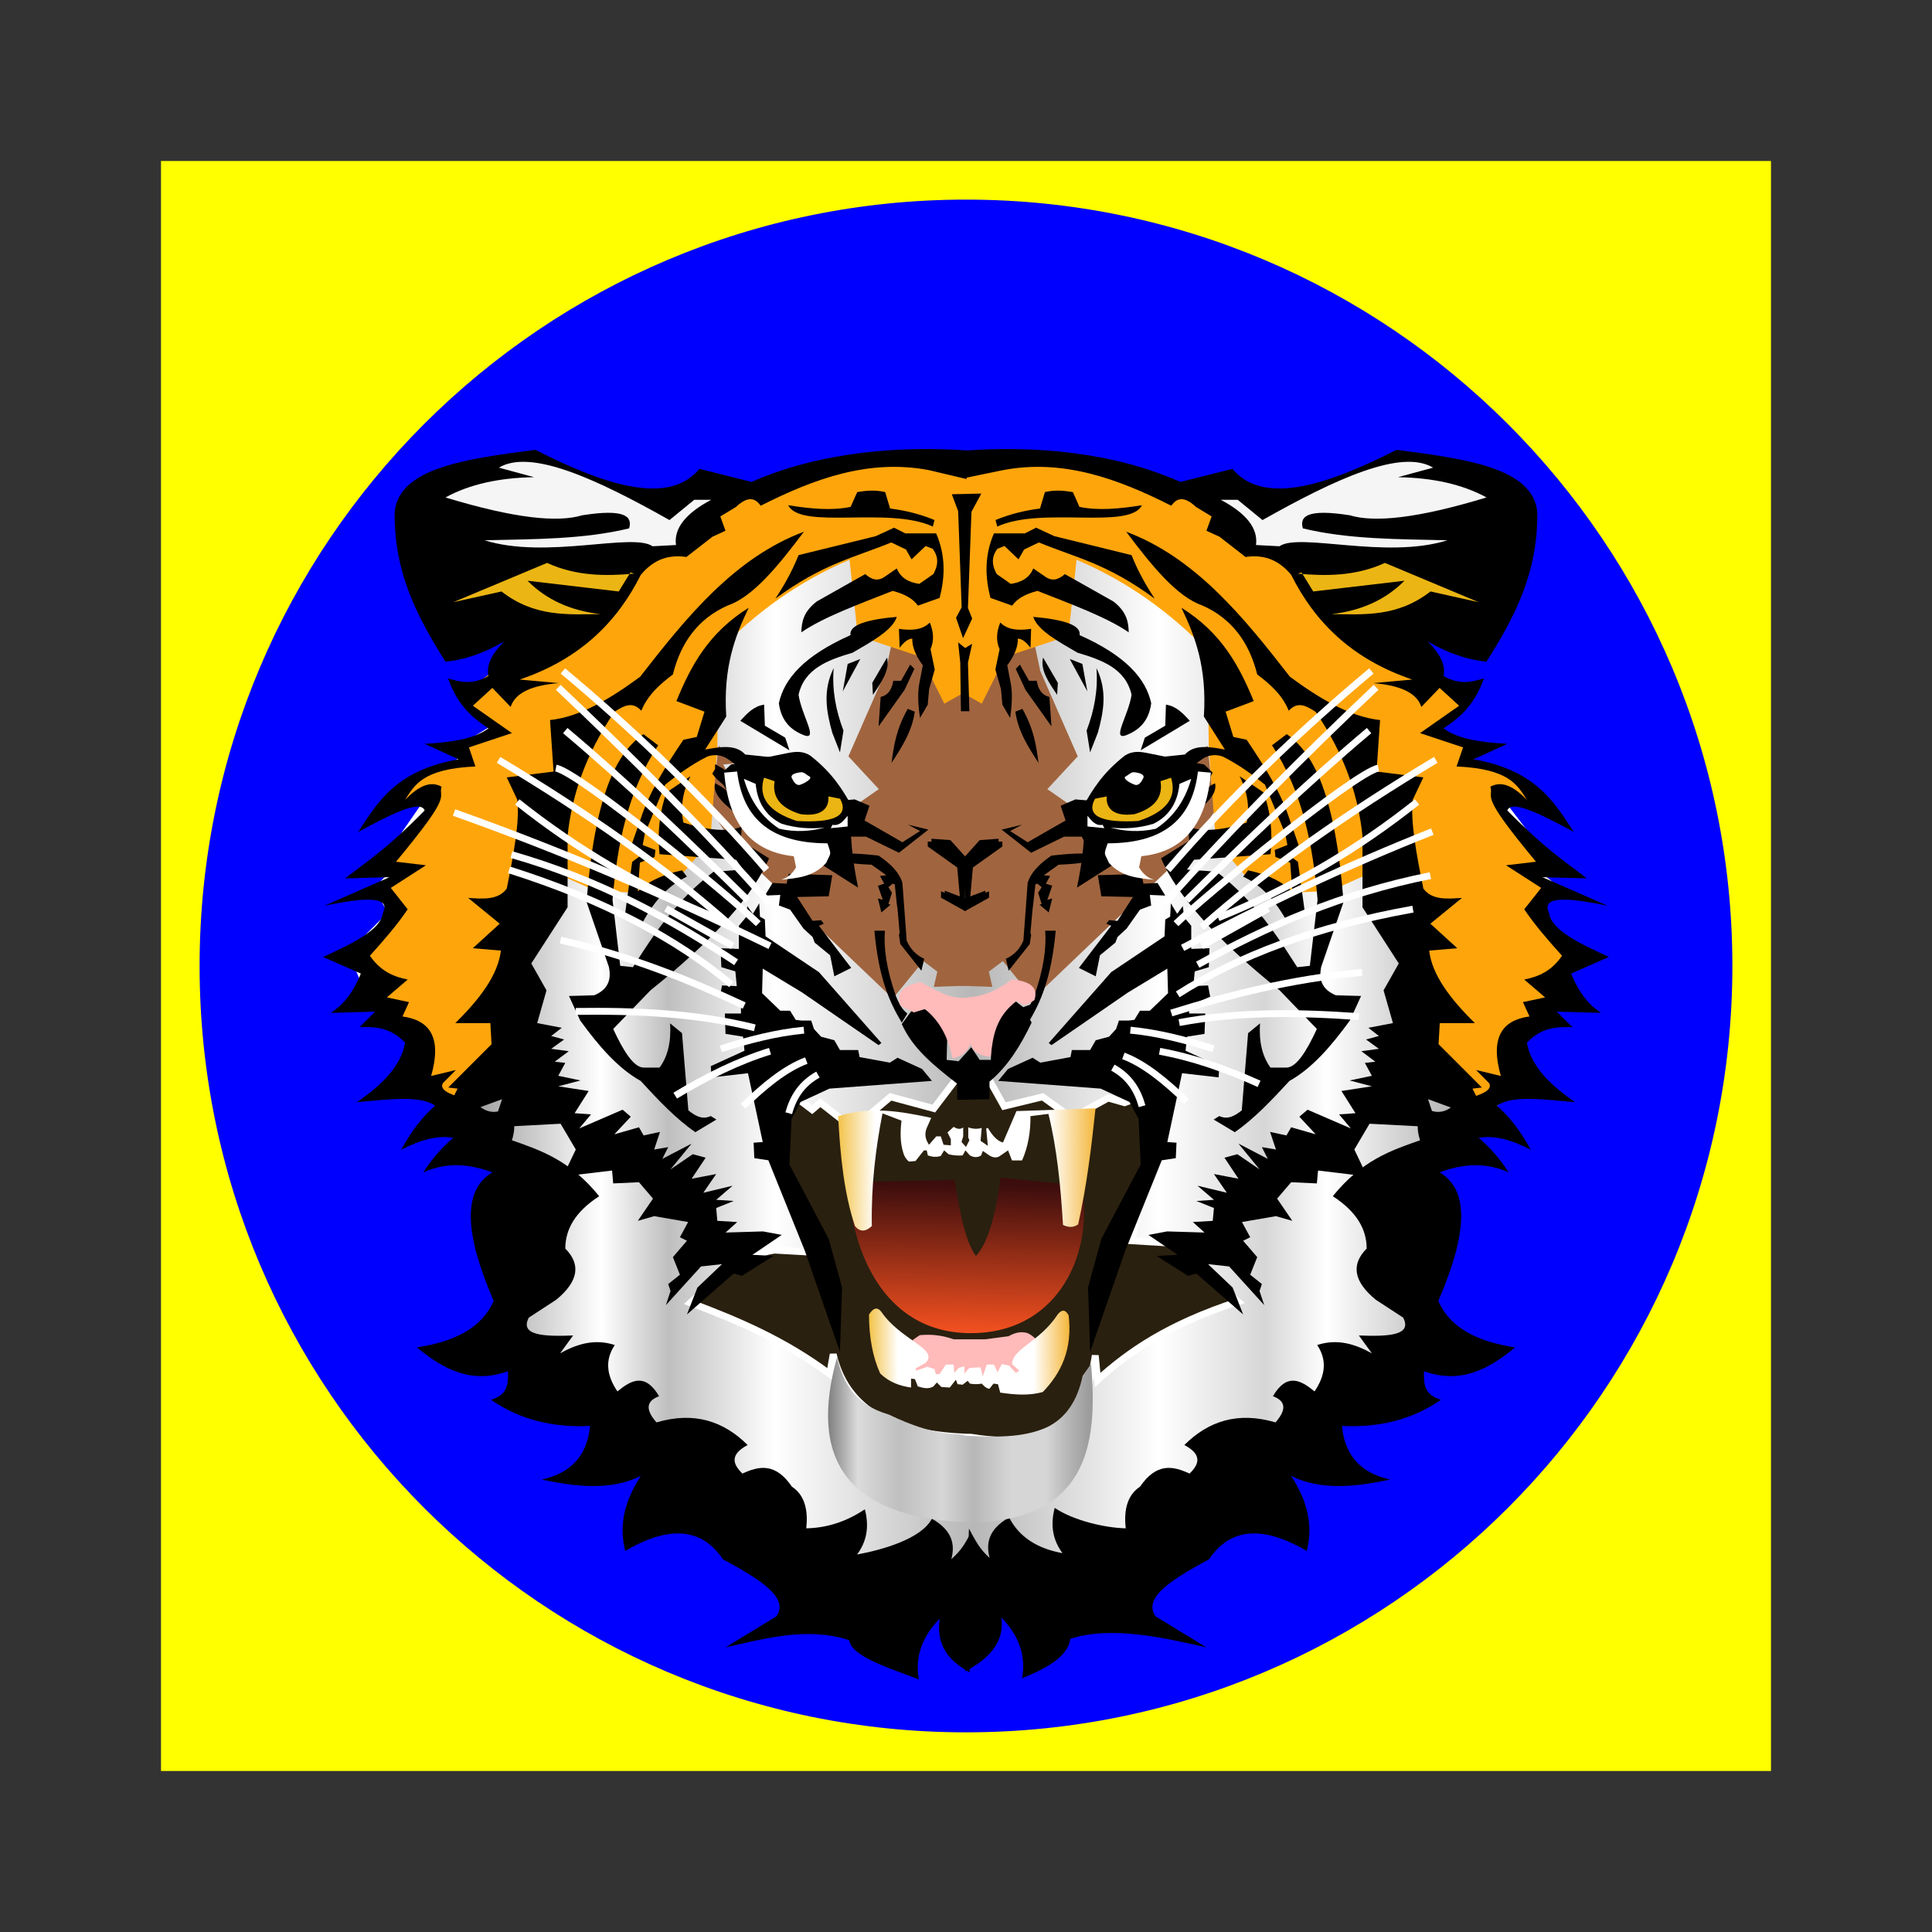 <svg:svg xmlns:dc="http://purl.org/dc/elements/1.1/" xmlns:ns2="http://web.resource.org/cc/" xmlns:rdf="http://www.w3.org/1999/02/22-rdf-syntax-ns#" xmlns:svg="http://www.w3.org/2000/svg" height="374.808" version="1.1" viewBox="-31.234 -31.234 374.808 374.808" width="374.808">
  <svg:rect x="-31.234" y="-31.234" width="374.808" height="374.808" fill="#333333" stroke="none"/>
  <svg:defs>
    <svg:linearGradient gradientUnits="userSpaceOnUse" id="grad_dp_001" x1="133.6" x2="340.15" y1="644.76" y2="644.53">
      <svg:stop offset="0" stop-color="#7f7f7f" />
      <svg:stop offset=".158" stop-color="white" />
      <svg:stop offset=".221" stop-color="#bfbfbf" />
      <svg:stop offset=".321" stop-color="white" />
      <svg:stop offset=".508" stop-color="#b7b7b7" />
      <svg:stop offset=".682" stop-color="white" />
      <svg:stop offset=".781" stop-color="#d6d6d6" />
      <svg:stop offset=".839" stop-color="white" />
      <svg:stop offset="1" stop-color="#999999" />
    </svg:linearGradient>
    <svg:linearGradient gradientUnits="userSpaceOnUse" id="grad_dp_002" x1="238.25" x2="237.83" y1="670.65" y2="699.48">
      <svg:stop offset="0" stop-color="#3c0d0d" />
      <svg:stop offset="1" stop-color="#f45120" />
    </svg:linearGradient>
    <svg:linearGradient gradientUnits="userSpaceOnUse" id="grad_dp_003" x1="211.09" x2="263.29" y1="666.25" y2="665.93">
      <svg:stop offset="0" stop-color="#f1b92c" />
      <svg:stop offset=".159" stop-color="white" />
      <svg:stop offset=".477" stop-color="white" />
      <svg:stop offset=".807" stop-color="white" />
      <svg:stop offset="1" stop-color="#f3ad21" />
    </svg:linearGradient>
    <svg:linearGradient gradientUnits="userSpaceOnUse" id="grad_dp_004" x1="217.32" x2="257.97" y1="702.02" y2="701.8">
      <svg:stop offset="0" stop-color="#f1b92c" />
      <svg:stop offset=".159" stop-color="white" />
      <svg:stop offset=".477" stop-color="white" />
      <svg:stop offset=".807" stop-color="white" />
      <svg:stop offset="1" stop-color="#f3ad21" />
    </svg:linearGradient>
    <svg:linearGradient gradientUnits="userSpaceOnUse" id="grad_dp_005" x1="210.26" x2="261.49" y1="720.08" y2="720.08">
      <svg:stop offset="0" stop-color="#7f7f7f" />
      <svg:stop offset=".112" stop-color="#dbdbdb" />
      <svg:stop offset=".272" stop-color="#bfbfbf" />
      <svg:stop offset=".431" stop-color="#d6d6d6" />
      <svg:stop offset=".551" stop-color="#b7b7b7" />
      <svg:stop offset=".693" stop-color="#d6d6d6" />
      <svg:stop offset=".825" stop-color="#d6d6d6" />
      <svg:stop offset=".905" stop-color="#b7b7b7" />
      <svg:stop offset="1" stop-color="#999999" />
    </svg:linearGradient>
  </svg:defs>
  <svg:g fill-rule="evenodd" id="selection" transform="translate(-80.832 -472.02)">
    <svg:path d="m80.832 472.02h312.34v312.34h-312.34z" fill="yellow" id="dp_path001" />
    <svg:path d="m237 479.51c82.11 0 148.68 66.56 148.68 148.67 0 82.12-66.57 148.68-148.68 148.68s-148.68-66.56-148.68-148.68c0.004-82.11 66.57-148.67 148.68-148.67z" fill="blue" id="dp_path002" />
    <svg:g id="dp_group003">
      <svg:path d="m258 540.08l69.91 42.67 8.17 3.18-1.82 2.95 13.85 7.72-7.49-0.46 7.49 9.76 0.45 5 2.5 2.04-4.08 4.77 7.94 8.4-8.17 14.07-4.31 2.5 0.68 9.08-24.75 21.33 9.31 28.15-51.52 36.09-36.32 12.03-41.09-8.17-51.53-41.09 1.14-33.82-18.38-17.7v-7.04l-9.08-8.85-2.96-7.04 7.72-7.71-2.72-4.77 3.63-3.63-1.82-2.05 8.63-12.48-7.94 2.04 13.84-8.85-0.22-2.27 6.35-3.86-6.13-6.35 74.45-32.92z" fill="url(#grad_dp_001)" id="dp_path004" stroke="white" stroke-width="1.333" />
      <svg:path d="m210.56 707.37c-8.64-6.49-17.78-10.4-27.02-13.85 5.06-4.58 10.06-9.33 16.35-10.21l7.94 0.45-7.94-18.84 2.49-12.48 4.77 3.63 1.59-1.36 6.36 4.99 7.26-6.13 8.4 2.27 4.31-5.67 6.13-0.46 3.18 5.68 7.49-1.82 5.67 4.09 7.04-3.86 3.18 0.91 8.17-2.95-3.84 16.75-2.97 12.98 7.49 0.45 13.16 11.36c-13.39 4.34-21.11 9.64-27.23 15.2l-0.46-4.76c-1.68 11.17-7.22 18.64-24.06 15.88-16.26-0.37-24.45-6.05-26.78-16.11z" fill="#2a200f" id="dp_path005" stroke="white" stroke-width="1.333" />
      <svg:path d="m223.04 563.46l-1.59 7.49-7.26 16.57 5.9 6.36-13.39 9.3-5-1.36-5.22-0.91-6.58-11.8 4.31-0.46-5.22-3.17-1.36 12.71 4.99 7.49 30.19 28.82 5.91-7.26 2.72 2.04-0.68 2.96 6.35-0.23-0.68-59.25z" fill="#a0653f" id="dp_path006" />
      <svg:path d="m249.82 563.46l1.59 7.49 7.27 16.57-5.9 6.36 13.39 9.3 4.99-1.36 5.22-0.91 6.58-11.8-4.31-0.46 5.22-3.17 1.36 12.71-4.99 7.49-30.19 28.82-5.9-7.26-2.72 2.04 0.68 2.96-6.36-0.23 0.68-59.25z" fill="#a0653f" id="dp_path007" />
      <svg:path d="m236.88 530.77l-17.02-0.91-27.24 5.9-52.43 39.05 0.91 4.31c-0.74 0.48 6.23 0.59 4.99 3.4-0.56 1.28-8.72 2.42-8.63 3.18 0.28 2.29 3.39 2.26 1.37 2.95-2.3 0.79-10.55 3.04-12.49 5.91-1.9 2.81 1.78 2.92 7.04 2.26-4.99 5.8-7.37 7.48-9.31 11.36-1.45 2.91 6.49-0.95 4.54 1.13-1.37 1.46-3.59 1.71-4.54 3.86-1.21 2.74 3.3 1.53 2.27 3.63-3.28 6.72-3.58 5.56-6.12 8.62-2.79 3.36 4.05 4.99 0.45 7.72l8.62 8.18 0.23 6.8 6.81 8.4 11.35-9.53 8.85-37.23 8.63 3.86 10.44 0.46 5.9-3.18 5.9-7.04 1.36-17.93 0.23-18.84c7.05-7.32 15.34-13.41 25.42-17.71l1.59 14.76 12.26 4.08 4.54 9.08 3.63-2.04z" fill="#ffa50c" id="dp_path008" />
      <svg:path d="m235.98 530.77l17.02-0.91 27.24 5.9 52.44 39.05 0.9 2.49-5.67 5 7.71 3.86-1.58 2.04 9.98 3.86 5.22 5.9-7.49-2.72-1.13 2.95 8.85 9.3-2.95 2.5 3.18 3.18-1.14 5.22 6.81 8.17-9.76 12.26-7.94 19.06-9.99-9.76-11.35-38.36-8.62 3.86-10.45 0.46-5.9-3.18-5.9-7.04-1.36-17.93-0.23-18.84c-7.05-7.32-15.34-13.41-25.42-17.71l-1.59 14.76-12.26 4.08-4.54 9.08-3.63-2.04z" fill="#ffa50c" id="dp_path009" />
      <svg:path d="m214.19 670.14c0.32 11.98 6.12 29.16 23.6 29.28 16.27 0.12 23.97-14.22 21.79-28.6l-15.88-1.58c-0.99 7.78-2.58 12.86-4.77 15.2-1.67-2.2-3.03-7.1-4.09-14.75z" fill="url(#grad_dp_002)" id="dp_path010" />
      <svg:path d="m224.4 702.83c1.21-1.29 2.42-2.27 3.63-3.02 1.95-0.18 4.04-0.09 6.59 0.8h6.12l4.54-0.6c1.22-0.72 2.42-0.96 3.64-0.61 1.13 0.49 2.26 1.67 3.4 3.23l-5.22 5.65-22.47-0.41z" fill="#ffbaba" id="dp_path011" />
      <svg:path d="m202.51 538.8c4.35 0.7 8.48 1.08 12.11 0.32l1.28-2.87c1.68-0.27 3.38-0.47 5.42 0l0.96 3.19c3.05 0.38 5.92 1.12 8.61 2.23l-0.32 1.27c-8.61-3.98-25.63 0.71-28.06-4.14z" fill="black" id="dp_path012" />
      <svg:path d="m234.25 536.67l1.23 3.27 0.68 18.66-1.09 2.04 1.36 3.95 1.77-3.81-0.82-2.04 0.68-18.66 1.91-3.54z" fill="black" id="dp_path013" />
      <svg:path d="m231.21 544.26h-5.99l-2.18-1.1-3.54 1.64-14.98 3.68c-1.29 3.23-2.84 5.94-4.5 8.44 9.28-6.84 15.38-7.97 22.48-10.9l2.86 1.37 1.08 1.91 2.73-2.59 1.36 0.54c1.25 1.63 1.06 3.27 0.14 4.91l-2.73 1.9c-2.14-0.31-3.67-1.23-4.36-3l-2.18 1.5c-1.53 1.16-2.78 0.62-3.94-0.4l-9.4 5.3c-2.6 2-2.95 4-3 6 4.29-2.95 11.16-5.46 17.71-8.04 2.35 0.6 3.99 1.54 4.9 2.86l4.22-1.5c1.03-4.02 1.21-8.14-0.68-12.52z" fill="black" id="dp_path014" />
      <svg:path d="m223.58 560.46c-5.85 0.51-9.3 1.58-8.98 3.54-9.02 4.01-12.88 8.48-13.9 13.21 0.46 3.52 2.4 5.3 5.04 6.27 2.6 0.8-0.64-3.98-1.22-7.9 1.13-5.08 5.69-6.75 10.48-8.17 3.79-2.2 7.76-4.38 8.58-6.95z" fill="black" id="dp_path015" />
      <svg:path d="m223.99 562.78c2.47 0.38 4.62 0.21 5.99-1.23 0.7 1.73 0.9 3.45 0.14 5.18l0.82 3.95-1.09 3.81-0.27 3-1.5 2.58c-0.39-2.56-0.48-4.83-0.14-6.67l0.68-3.54c-1.41-1.91-2.08-3.63-2.04-5.18-0.82 0.01-1.63 0.68-2.45 1.78z" fill="black" id="dp_path016" />
      <svg:path d="m221.68 568.36l-2.86 4.9 0.13 2.32c1.62-2.41 3.33-4.81 2.73-7.22z" fill="black" id="dp_path017" />
      <svg:path d="m220.04 581.71l0.41-5.72c1.37-0.31 2.17-1.37 2.45-3.13h1.5l1.77-3.14 0.82 0.82-1.91 4.09z" fill="black" id="dp_path018" />
      <svg:path d="m225.7 578.3l1.36 0.55c-0.51 3.81-2.51 6.87-4.5 9.94 0.42-3.25 0.88-6.51 3.14-10.49z" fill="black" id="dp_path019" />
      <svg:path d="m235.48 565.41l0.41 3.95 0.13 9.4h1.64l-0.28-9.4 0.82-3.68-1.36 0.82z" fill="black" id="dp_path020" />
      <svg:path d="m214.05 569.59l-0.95 5.31 3.4-6.27z" fill="black" id="dp_path021" />
      <svg:path d="m211.33 570.4c-2.17 4.41-1.4 8.49-0.27 12.53l1.49 3.82 0.68-4.23c-1.48-3.87-2.24-7.88-1.9-12.12z" fill="black" id="dp_path022" />
      <svg:path d="m197.84 577.49l0.14 4.08 3.95 2.32 0.82 2.45-9.54-5.72c1.31-1.4 2.59-2.84 4.63-3.13z" fill="black" id="dp_path023" />
      <svg:path d="m194.85 558.69c-2.67 5.55-4.97 11.55-4.36 21.11l-4.09 6.4c2.96-0.54 5.91-1.07 7.77 0.96l7.76 0.81c5.38 2.55 8.96 5.26 10.35 8.17l3.13-0.27 2.86 1.23-0.95 2.86 7.35 4.22 3.41-2.18-2.32-1.22 3.95 0.95-5.72 4.49-6.4-3.13h-3.4l-1.37 2.45-3.4 0.96 0.68-4.23v-2.86l3.13-0.41 0.14-0.95-6.95-3.95c-3.36-1.61-6.72-1.92-10.08-1.36l-1.9-2.18-3.95-2.72c-1.23-0.66-2.45-0.71-3.68-0.28-3.17 1.6-5.72 3.5-8.17 5.45l-3.95 9.53-0.41 2.18 2.46 0.96-0.14 1.36-2.86 1.09-0.41 5.58c1.78-1.67 4.25-3.14 8.58-4.08l0.95 1.22c-3.24 1.52-6.2 4.34-8.71 9.13l-3.27-2.04 1.36-9.95 1.64-1.22-1.78-2.05 1.78-5.04c1.63-5.12 4.84-10.26 8.3-15.38l2.59-0.55 1.5-4.9-5.45-2.05c2.76-6.72 6.16-13.21 14.03-18.11z" fill="black" id="dp_path024" />
      <svg:path d="m178.91 594.51l4.63-3.13c-1.58 3.18-1.95 6.16-1.36 8.99 4.64 1.49 8.48 1.86 11.3 0.81l-0.13 2.73 5.45 3.4c-3.1 7.13-10.48 15.57-23.02 25.61l-7.22 7.49c2 4.29 4 7.55 6 7.49h2.99c1.59-2.14 2.27-4.99 2.05-8.58l2.31 1.9 1.23 14.98c1.31 1.04 2.67 1.88 4.35 1.1l1.09 0.68-4.08 2.45c-3.79-2.59-7.21-6.26-10.62-9.95-4.34-2.4-8.12-6.75-11.72-11.71l-2.18-4.76 4.9-0.14c2.84-1.19 3.3-3.17 2.86-5.45l-4.35-12.66c1.59-20.68 5.81-28.96 11.03-32.55l2.86 2.17c-6 9.12-7.95 19.4-8.85 29.97l1.49 12.8 2.46 0.27c2.69-4.2 5.39-8.41 9.02-12.41 1.91-2.1 4.08-4.15 6.64-6.11l5.72-0.41-1.36-1.91-14.85-1.08c-0.43-4.18-0.02-8.18 1.36-11.99z" fill="black" id="dp_path025" />
      <svg:path d="m211.06 610.58l-0.69 4.09-6.13 0.13 3 4.63 1.64-0.13 0.54 0.68-0.95 0.41 6.26 8.17-3.27 1.63-0.82-4.08-2.99-2.45-0.41-1.1-1.77-1.63-2.59-3.67-2.18-0.82 0.28-2.04-3 0.13 1.5-2.45 2.72 0.14 0.41-1.91z" fill="black" id="dp_path026" />
      <svg:path d="m188.31 592.74c3.44 1.63 6.36 5.36 9.4 8.58 2.51-0.15 4.8-0.08 6.94 0.14-2.17 0.89-4.59 1.42-7.49 1.22-2.08-1.64-4.17-3.3-6.26-5.31-1.84-1.54-2.93-3.09-2.59-4.63z" fill="black" id="dp_path027" />
      <svg:path d="m232.44 604.18l3.54 3.68 3.68-4.09 3.67-0.27v0.82l-6.4 4.63-0.13 6.13 3.94-1.5v0.95l-3.94 3-4.64-2.59v-1.23l3.68 1.37-0.54-6-5.72-4.08v-0.96z" fill="black" id="dp_path028" />
      <svg:path d="m209.83 607.04c1.82 0.88 4.85 1.35 8.85 1.5l2.86 2.04-1.22 0.14 0.81 1.5-1.22 0.4 0.95 2.73-0.95-0.27 0.68 2.72 1.77-1.5-0.41-0.14 0.68-2.18-0.68-1.08 0.82-0.68 0.41 0.13 0.4 3.81 0.14 0.96 0.41 4.63-0.14 0.41 0.27 1.77 4.09 5.17 0.55-2.31c-1.48-0.67-2.66-1.79-3.41-3.54l-0.82-11.17c-0.57-1.96-2.23-3.71-4.63-5.31-4.64-0.53-8.47-0.65-10.21 0.27z" fill="black" id="dp_path029" />
      <svg:path d="m219.23 621.34h2.04c-0.24 3.3 0.24 7.32 2.18 12.8 0.59 1.42 1.22 2.58 2.18 3.27l-1.09 1.77c-2.32-3.9-4.46-8.47-5.31-17.84z" fill="black" id="dp_path030" />
      <svg:path d="m197.03 618.62l0.95 0.54 0.14 3.27 10.35 6.95 12.12 13.75-0.55 0.41-14.84-10.22-7.63-4.62-0.13 4.76 3.54 3.41h1.9l1.09 1.77 1.09 0.13h1.91l0.54 1.64 1.37 1.49 2.58 0.69 1.09 1.9h3.54l0.27 1.37 5.86 1.08 1.5-0.95 4.77 2.18 1.9 2.31-19.88 1.5-5.59 2.59-1.76 3.27-0.41 8.85 7.62 14.44 2.59 9.39-0.41 12.54-6.81-19.62-7.08-17.56-2.72-0.41-0.14-3 1.77-0.13-2.86-13.35-7.08 0.81-0.14-2.18 6.54-2.99-0.27-2.73-3.41-0.54-0.13-3.95h3.13v-1.5l-4.09-1.77 0.41-2.18 2.86 0.14-0.27-2.86-2.72-0.82-0.14-3.68 3.54 0.14v-4.49l1.36-1.64 0.28-2.18 1.08 1.5 1.23-2.04z" fill="black" id="dp_path031" />
      <svg:path d="m205.56 543.94c-13.37 5.01-22.68 16.42-31.78 28.14-5.82 4.29-11.65 7.76-17.48 8.4l0.69 9.99-9.08 1.13 2.04 4.32c0.51 4.17-0.72 10.64-2.04 17.25-1.67 2.27-4.6 2-7.49 1.81l6.12 5-5.22 4.76 5.45 0.46c-0.54 4.69-4.07 9.38-8.85 14.07h6.81l0.23 4.09-8.4 8.4 1.81 0.22-3.17 6.36 11.8-4.31-1.82 5.45 13.17-0.69 2.95 5-2.5 5.22 9.54-1.14 0.22 2.5 5-0.23 2.72 3.18-2.95 4.31 3.18-0.91 6.58 1.14-1.59 2.95 1.36 0.68-2.72 3.18 1.36 3.41-2.27 1.81 0.45 1.36-0.9 2.73 6.81-7.5 4.08-0.45-4.77 4.54-2.04 5.22 9.08-7.94 1.59 0.45 6.13-3.86-4.09-0.22 5.68-3.86-3.63-0.68-7.27 0.22 2.27-2.04-3.86-0.23-0.22-2.49 3.4-1.36-3.4-0.23 3.18-2.73-5.68 1.36 2.5-3.63-4.77 0.91 2.73-4.08-2.5-0.68-4.32 2.94 4.09-4.99-5.67 2.95 1.13-2.27-2.72 0.46 1.13-3.41-3.18 0.68-0.9-1.58-4.77 1.36 3.18-3.41-1.59-1.36-8.4 3.63 2.27-2.72-3.18-0.23 2.73-4.31-5.9-0.91 4.31-1.13-4.31-0.91 1.36-2.5-2.05-0.23 2.73-2.04-3.41-0.46 2.5-1.81-2.5-0.68 2.05-1.59-4.77-0.91 1.81-6.35-2.95-5.22 7.04-10.9v-13.84c0.8-7.75 3.44-15.72 9.08-24.07 1.74-1.13 3.48-2.15 5.22-0.22 1.29-3.11 3.63-5.15 6.13-7.04 1.54-6.19 4.88-10.84 10.67-13.39 4.91-1.69 9.83-7.75 14.75-14.3z" fill="black" id="dp_path032" />
      <svg:path d="m188.99 590.15l-0.41 0.68c0.74 0.98 1.66 1.44 2.04 2.05 0.12-1.08-0.29-2.02-1.63-2.73z" fill="none" id="dp_path033" stroke="black" stroke-width="1.333" />
      <svg:path d="m227.26 635.78c2.26 0.64 4.24 2.71 6.13 5.17l-0.14 5.45 2.32 0.27 2.45-2.72 1.64 2.45h2.17l0.14-5.18c1.26-2.91 2.6-5.44 4.22-6.53l1.91 1.49 1.5-0.54-0.82 1.64 0.95 1.9c-2.11 4.42-4.6 8.47-8.17 11.44v3.41l-6.26 0.13v-3.13c-4.67-3.62-8.64-6.86-10.76-11.58z" fill="black" id="dp_path034" />
      <svg:path d="m237.36 528.18c-13.22-0.92-28.74 0.25-41.96 6.1l-10.11-2.54c-5.87 7.08-17.87 3.41-31.83-3.69-13.18 1.73-26.4 3.42-27.29 12.01-0.18 12.07 4.61 20.74 9.85 29.1 3.79-0.38 7.58-1.7 11.37-3.93-2.19 2.23-3.54 4.47-3.03 6.7-3.05 1.75-5.46 1.19-7.83 0.46 1.77 5.14 4.7 7.65 7.83 9.7-2.88 2.14-7.48 2.71-12.38 3l6.57 3c-12.08 2.14-15.6 8.19-19.46 14.09 6.23-3.37 12.09-6.36 12.89-4.16-7.43 7.53-10.95 9.7-15.42 13.17l8.6-0.23-12.64 5.54c7.82-1.64 13-1.9 11.37 1.38-0.37 3.26-5.82 5.92-11.62 8.55l7.33 3.23c-1.57 3.9-3.58 6.19-5.82 7.62l8.6-0.23-3.04 3.01c2.95-0.08 5.9-0.04 8.85 3-0.79 4.56-4.52 8.22-9.35 11.54 5.8-0.45 12.19-1.44 15.16 0.7-2.55 2.19-4.7 5.12-6.57 8.54 3.68-1.91 7.1-2.86 10.11-2.31-2.29 1.92-4.2 4.17-5.82 6.7 4.47-2.02 8.93-1.67 13.4 0-6.17 3.61-5.04 12.71 0.25 24.94-2.36 5.39-7.83 7.93-14.91 9.01 5.1 4.2 10.56 7.2 17.69 4.62 0.02 2.26 0.11 4.53-3.29 5.54 5.7 3.97 12.17 5.42 19.21 5.08-0.59 6.11-4.05 9.22-9.35 10.39 6.95 1.53 13.6 2.1 19.2-0.69-3.62 5.53-4.12 10.25-3.03 14.55 8.71-5.1 14.95-4.37 18.95 1.62 6.83 3.69 13.03 7.39 10.36 11.08l-9.86 6.01c8.01-1.81 16.01-4 24.01-1.39 0.42 3.25 8.36 5.59 13.5 7.6-0.81-4.59 0.8-8.43 4.04-11.78-0.73 5.21 1.83 8.26 5.81 10.39l0.32-27.19c-1.32 2.41-1.86 3.46-3.86 5.25 0.76-2.88 0.18-5.59-3.78-7.85-2.02 3.95-9.8 6.09-14.51 6.95 1.75-2.35 2.45-5.19 1.51-8.77-3.79 2.53-7.58 3.62-11.37 3.69 0.45-3.94-0.53-6.6-2.78-8.08-3.2-4.69-6.4-4.03-9.6-2.54-1.92-1.85-2.46-3.7 1.01-5.54-4.64-4.62-10.35-6.55-17.68-4.39-1.98-2.25-2.24-4.06 0.5-5.08-2.7-4.57-5.39-3.15-8.08-0.93-2.03-3-2.53-6-0.51-9-3.94-1.28-7.35-0.19-10.61 1.61l2.52-3.46c-5.59 0.21-10.44 0.04-8.59-3.47l5.31-3.46c4.42-3.63 4.76-6.92 1.77-9.93 0-3.67 1.85-7.1 6.57-10.16-5.65-6.97-11.29-8.88-16.93-10.85 0.99-3.14 0.36-5.1-2.02-5.78-2.15 0.77-3.84-0.15-5.31-1.84-3.83-0.92-6.97-1.93-6.06-3.47l2.52-2.54-4.8 1.15c2.14-7.5-0.29-10.82-5.56-11.54l1.27-2.78-4.3-0.92 4.04-3.46c-2.71-0.54-5.28-1.62-7.33-4.62 2.71-3 5.3-6 7.33-9.01l-3.28-4.15 6.82-4.39-5.81-0.69c11.34-13.62 8.13-12.04 8.84-14.56-2.36-1.29-4.71 0.15-7.07 2.55 1.89-2.97 3.53-6.01 13.64-6.47l-1.26-3.7 8.34-2.77-7.58-5.31 3.79-3.46 3.54 3.69c0.92-2.87 4.37-4.21 9.34-4.62l-7.58-0.69c11.93-4.05 18.99-11.34 23.5-20.32 2.08-2.48 4.75-4.06 8.84-3.46l5.06-3.93 2.52-1.16-1-2.77 3.03-1.84c2.38-2.23 3.77-1.71 4.8-0.24 10.33-5.22 20.91-9.11 32.59-6.92l7.35 1.74z" fill="black" id="dp_path035" />
      <svg:path d="m146.38 531.51l6.82 1.85c-6.71 0.11-12.49 1.36-17.18 3.93 13.52 4.11 21.78 4.89 26.53 3.46 8.05-1.27 9.81 0.11 9.1 2.54-8.85 2.15-18.51 2.08-28.05 2.31 11.99 3.76 28.67-1.55 32.6 1.16l4.54-0.24c-0.44-3.23 1.88-6.15 6.83-8.77h-3.29l-4.8 3.93c-14.24-8.03-26.96-13.86-33.1-10.17z" fill="whitesmoke" id="dp_path036" />
      <svg:path d="m137.54 557.61l18.19-7.62c5.64 2.58 11.29 2.58 16.93 2.08l-0.76-0.23-2.27 3.69-17.69-2.08c3.69 3.72 8.44 5.83 14.15 6.47-6.4 0.07-12.8 0.59-19.2-4.39z" fill="#ebb513" id="dp_path037" />
      <svg:path d="m271.13 538.8c-4.36 0.7-8.49 1.08-12.12 0.32l-1.27-2.87c-1.68-0.27-3.39-0.47-5.43 0l-0.95 3.19c-3.05 0.38-5.93 1.12-8.62 2.23l0.32 1.27c8.62-3.98 25.64 0.71 28.07-4.14z" fill="black" id="dp_path038" />
      <svg:path d="m242.42 544.26h6l2.18-1.1 3.54 1.64 14.98 3.68c1.29 3.23 2.84 5.94 4.49 8.44-9.27-6.84-15.37-7.97-22.47-10.9l-2.86 1.37-1.09 1.91-2.72-2.59-1.37 0.54c-1.25 1.63-1.06 3.27-0.13 4.91l2.72 1.9c2.14-0.31 3.67-1.23 4.36-3l2.18 1.5c1.53 1.16 2.78 0.62 3.95-0.4l9.4 5.3c2.6 2 2.95 4 2.99 6-4.29-2.95-11.16-5.46-17.7-8.04-2.36 0.6-4 1.54-4.91 2.86l-4.22-1.5c-1.02-4.02-1.2-8.14 0.68-12.52z" fill="black" id="dp_path039" />
      <svg:path d="m250.05 560.46c5.86 0.51 9.31 1.58 8.99 3.54 9.01 4.01 12.87 8.48 13.89 13.21-0.45 3.52-2.4 5.3-5.04 6.27-2.59 0.8 0.64-3.98 1.23-7.9-1.14-5.08-5.7-6.75-10.49-8.17-3.79-2.2-7.76-4.38-8.58-6.95z" fill="black" id="dp_path040" />
      <svg:path d="m249.64 562.78c-2.46 0.38-4.61 0.21-5.99-1.23-0.69 1.73-0.9 3.45-0.13 5.18l-0.82 3.95 1.09 3.81 0.27 3 1.5 2.58c0.38-2.56 0.47-4.83 0.13-6.67l-0.68-3.54c1.42-1.91 2.09-3.63 2.05-5.18 0.81 0.01 1.63 0.68 2.45 1.78z" fill="black" id="dp_path041" />
      <svg:path d="m251.96 568.36l2.86 4.9-0.14 2.32c-1.62-2.41-3.32-4.81-2.72-7.22z" fill="black" id="dp_path042" />
      <svg:path d="m253.59 581.71l-0.41-5.72c-1.37-0.31-2.17-1.37-2.45-3.13h-1.49l-1.78-3.14-0.81 0.82 1.9 4.09z" fill="black" id="dp_path043" />
      <svg:path d="m247.94 578.3l-1.36 0.55c0.51 3.81 2.51 6.87 4.49 9.94-0.42-3.25-0.87-6.51-3.13-10.49z" fill="black" id="dp_path044" />
      <svg:path d="m259.58 569.59l0.96 5.31-3.41-6.27z" fill="black" id="dp_path045" />
      <svg:path d="m262.31 570.4c2.16 4.41 1.39 8.49 0.27 12.53l-1.5 3.82-0.68-4.23c1.48-3.87 2.24-7.88 1.91-12.12z" fill="black" id="dp_path046" />
      <svg:path d="m275.79 577.49l-0.13 4.08-3.96 2.32-0.81 2.45 9.53-5.72c-1.3-1.4-2.59-2.84-4.63-3.13z" fill="black" id="dp_path047" />
      <svg:path d="m278.79 558.69c2.67 5.55 4.97 11.55 4.36 21.11l4.08 6.4c-2.95-0.54-5.91-1.07-7.76 0.96l-7.77 0.81c-5.38 2.55-8.96 5.26-10.34 8.17l-3.14-0.27-2.86 1.23 0.96 2.86-7.36 4.22-3.4-2.18 2.31-1.22-3.95 0.95 5.72 4.49 6.4-3.13h3.41l1.36 2.45 3.41 0.96-0.68-4.23v-2.86l-3.14-0.41-0.14-0.95 6.95-3.95c3.36-1.61 6.72-1.92 10.08-1.36l1.91-2.18 3.95-2.72c1.22-0.66 2.45-0.71 3.67-0.28 3.18 1.6 5.73 3.5 8.18 5.45l3.94 9.53 0.41 2.18-2.45 0.96 0.14 1.36 2.86 1.09 0.41 5.58c-1.79-1.67-4.26-3.14-8.58-4.08l-0.96 1.22c3.25 1.52 6.2 4.34 8.72 9.13l3.27-2.04-1.36-9.95-1.64-1.22 1.77-2.05-1.77-5.04c-1.64-5.12-4.85-10.26-8.31-15.38l-2.58-0.55-1.5-4.9 5.45-2.05c-2.77-6.72-6.16-13.21-14.03-18.11z" fill="black" id="dp_path048" />
      <svg:path d="m294.72 594.51l-4.63-3.13c1.59 3.18 1.96 6.16 1.36 8.99-4.64 1.49-8.48 1.86-11.3 0.81l0.14 2.73-5.45 3.4c3.1 7.13 10.48 15.57 23.02 25.61l7.21 7.49c-1.99 4.29-3.99 7.55-5.99 7.49h-3c-1.58-2.14-2.27-4.99-2.04-8.58l-2.31 1.9-1.23 14.98c-1.32 1.04-2.68 1.88-4.36 1.1l-1.09 0.68 4.09 2.45c3.78-2.59 7.2-6.26 10.62-9.95 4.33-2.4 8.11-6.75 11.71-11.71l2.18-4.76-4.9-0.14c-2.83-1.19-3.29-3.17-2.86-5.45l4.36-12.66c-1.59-20.68-5.81-28.96-11.03-32.55l-2.86 2.17c5.99 9.12 7.95 19.4 8.85 29.97l-1.5 12.8-2.45 0.27c-2.69-4.2-5.4-8.41-9.03-12.41-1.91-2.1-4.07-4.15-6.63-6.11l-5.72-0.41 1.36-1.91 14.84-1.08c0.44-4.18 0.03-8.18-1.36-11.99z" fill="black" id="dp_path049" />
      <svg:path d="m262.58 610.58l0.68 4.09 6.13 0.13-2.99 4.63-1.64-0.13-0.54 0.68 0.95 0.41-6.27 8.17 3.27 1.63 0.82-4.08 2.99-2.45 0.42-1.1 1.76-1.63 2.59-3.67 2.18-0.82-0.27-2.04 3 0.13-1.5-2.45-2.73 0.14-0.41-1.91z" fill="black" id="dp_path050" />
      <svg:path d="m285.32 592.74c-3.44 1.63-6.35 5.36-9.39 8.58-2.51-0.15-4.81-0.08-6.95 0.14 2.18 0.89 4.59 1.42 7.49 1.22 2.09-1.64 4.18-3.3 6.27-5.31 1.83-1.54 2.93-3.09 2.58-4.63z" fill="black" id="dp_path051" />
      <svg:path d="m241.2 604.18l-3.54 3.68-3.68-4.09-3.68-0.27v0.82l6.4 4.63 0.14 6.13-3.95-1.5v0.95l3.95 3 4.63-2.59v-1.23l-3.67 1.37 0.54-6 5.72-4.08v-0.96z" fill="black" id="dp_path052" />
      <svg:path d="m263.81 607.04c-1.82 0.88-4.86 1.35-8.85 1.5l-2.86 2.04 1.22 0.14-0.82 1.5 1.23 0.4-0.95 2.73 0.95-0.27-0.68 2.72-1.77-1.5 0.4-0.14-0.68-2.18 0.68-1.08-0.81-0.68-0.41 0.13-0.41 3.81-0.13 0.96-0.41 4.63 0.13 0.41-0.27 1.77-4.09 5.17-0.54-2.31c1.48-0.67 2.66-1.79 3.4-3.54l0.82-11.17c0.58-1.96 2.24-3.71 4.63-5.31 4.65-0.53 8.48-0.65 10.22 0.27z" fill="black" id="dp_path053" />
      <svg:path d="m254.41 621.34h-2.04c0.23 3.3-0.24 7.32-2.18 12.8-0.6 1.42-1.22 2.58-2.18 3.27l1.09 1.77c2.32-3.9 4.45-8.47 5.31-17.84z" fill="black" id="dp_path054" />
      <svg:path d="m276.61 618.62l-0.95 0.54-0.14 3.27-10.35 6.95-12.12 13.75 0.54 0.41 14.85-10.22 7.62-4.62 0.14 4.76-3.54 3.41h-1.91l-1.09 1.77-1.09 0.13h-1.9l-0.55 1.64-1.36 1.49-2.59 0.69-1.09 1.9h-3.54l-0.27 1.37-5.86 1.08-1.49-0.95-4.77 2.18-1.91 2.31 19.88 1.5 5.59 2.59 1.77 3.27 0.41 8.85-7.63 14.44-2.58 9.39 0.4 12.54 6.81-19.62 7.09-17.56 2.72-0.41 0.14-3-1.78-0.13 2.86-13.35 7.09 0.81 0.13-2.18-6.54-2.99 0.28-2.73 3.4-0.54 0.14-3.95h-3.13v-1.5l4.08-1.77-0.41-2.18-2.86 0.14 0.28-2.86 2.72-0.82 0.14-3.68-3.54 0.14v-4.49l-1.37-1.64-0.27-2.18-1.09 1.5-1.23-2.04z" fill="black" id="dp_path055" />
      <svg:path d="m268.08 543.94c13.36 5.01 22.67 16.42 31.77 28.14 5.83 4.29 11.65 7.76 17.48 8.4l-0.68 9.99 9.08 1.13-2.05 4.32c-0.5 4.17 0.72 10.64 2.05 17.25 1.66 2.27 4.6 2 7.49 1.81l-6.13 5 5.22 4.76-5.45 0.46c0.54 4.69 4.08 9.38 8.86 14.07h-6.81l-0.23 4.09 8.4 8.4-1.82 0.22 3.18 6.36-11.8-4.31 1.81 5.45-13.16-0.69-2.95 5 2.49 5.22-9.53-1.14-0.23 2.5-4.99-0.23-2.72 3.18 2.95 4.31-3.18-0.91-6.59 1.14 1.6 2.95-1.37 0.68 2.73 3.18-1.36 3.41 2.26 1.81-0.45 1.36 0.91 2.73-6.81-7.5-4.09-0.45 4.77 4.54 2.04 5.22-9.08-7.94-1.59 0.45-6.12-3.86 4.08-0.22-5.67-3.86 3.63-0.68 7.26 0.22-2.27-2.04 3.86-0.23 0.23-2.49-3.41-1.36 3.41-0.23-3.18-2.73 5.68 1.36-2.5-3.63 4.76 0.91-2.72-4.08 2.5-0.68 4.31 2.94-4.09-4.99 5.68 2.95-1.14-2.27 2.73 0.46-1.14-3.41 3.18 0.68 0.91-1.58 4.76 1.36-3.17-3.41 1.59-1.36 8.4 3.63-2.28-2.72 3.18-0.23-2.72-4.31 5.9-0.91-4.31-1.13 4.31-0.91-1.36-2.5 2.04-0.23-2.72-2.04 3.4-0.46-2.49-1.81 2.49-0.68-2.04-1.59 4.77-0.91-1.82-6.35 2.95-5.22-7.04-10.9v-13.84c-0.8-7.75-3.43-15.72-9.08-24.07-1.74-1.13-3.48-2.15-5.22-0.22-1.28-3.11-3.62-5.15-6.12-7.04-1.55-6.19-4.89-10.84-10.67-13.39-4.92-1.69-9.84-7.75-14.75-14.3z" fill="black" id="dp_path056" />
      <svg:path d="m237.09 528.18c13.22-0.92 28.29 0.25 41.51 6.1l10.1-2.54c5.88 7.08 17.88 3.41 31.84-3.69 13.18 1.73 26.4 3.42 27.29 12.01 0.18 12.07-4.61 20.74-9.85 29.1-3.79-0.38-7.58-1.7-11.37-3.93 2.19 2.23 3.54 4.47 3.03 6.7 3.05 1.75 5.46 1.19 7.83 0.46-1.77 5.14-4.7 7.65-7.83 9.7 2.88 2.14 7.48 2.71 12.38 3l-6.57 3c12.08 2.14 15.6 8.19 19.46 14.09-6.23-3.37-12.09-6.36-12.89-4.16 7.43 7.53 10.95 9.7 15.41 13.17l-8.59-0.23 12.64 5.54c-7.82-1.64-13-1.9-11.37 1.38 0.37 3.26 5.82 5.92 11.62 8.55l-7.33 3.23c1.57 3.9 3.58 6.19 5.81 7.62l-8.59-0.23 3.04 3.01c-2.95-0.08-5.9-0.04-8.85 3 0.79 4.56 4.52 8.22 9.35 11.54-5.8-0.45-12.19-1.44-15.16 0.7 2.55 2.19 4.69 5.12 6.57 8.54-3.68-1.91-7.1-2.86-10.11-2.31 2.29 1.92 4.2 4.17 5.81 6.7-4.46-2.02-8.93-1.67-13.39 0 6.17 3.61 5.04 12.71-0.25 24.94 2.36 5.39 7.83 7.93 14.91 9.01-5.1 4.2-10.56 7.2-17.69 4.62-0.03 2.26-0.11 4.53 3.29 5.54-5.7 3.97-12.17 5.42-19.21 5.08 0.59 6.11 4.05 9.22 9.35 10.39-6.95 1.53-13.6 2.1-19.2-0.69 3.62 5.53 4.12 10.25 3.03 14.55-8.72-5.1-14.95-4.37-18.95 1.62-6.83 3.69-13.03 7.39-10.36 11.08l9.85 6.01c-8-1.81-18.41-4.26-26.41-1.66-0.42 3.25-4.21 5.62-9.35 7.63 0.81-4.59-0.8-8.43-4.04-11.78 0.74 5.21-2.99 8.32-6.97 10.45l0.69-27.69c1.32 2.41 2.01 3.9 4.01 5.69-0.75-2.88-0.18-5.59 3.78-7.85 2.03 3.95 5.65 6.06 10.36 6.93-1.75-2.36-2.45-5.19-1.51-8.78 3.79 2.54 9.99 3.89 13.78 3.96-0.45-3.94 0.53-6.6 2.77-8.08 3.21-4.69 6.41-4.03 9.61-2.54 1.92-1.85 2.46-3.7-1.01-5.54 4.64-4.62 10.35-6.55 17.68-4.39 1.98-2.25 2.24-4.06-0.5-5.08 2.69-4.57 5.39-3.15 8.08-0.93 2.03-3 2.53-6 0.51-9 3.93-1.28 7.35-0.19 10.61 1.61l-2.52-3.46c5.59 0.21 10.44 0.04 8.59-3.47l-5.31-3.46c-4.42-3.63-4.76-6.92-1.77-9.93 0-3.67-1.85-7.1-6.57-10.16 5.64-6.97 11.29-8.88 16.93-10.85-0.99-3.14-0.36-5.1 2.02-5.78 2.15 0.77 3.83-0.15 5.31-1.84 3.83-0.92 6.96-1.93 6.06-3.47l-2.52-2.54 4.8 1.15c-2.14-7.5 0.28-10.82 5.56-11.54l-1.27-2.78 4.3-0.92-4.05-3.46c2.72-0.54 5.29-1.62 7.33-4.62-2.7-3-5.3-6-7.33-9.01l3.29-4.15-6.82-4.39 5.81-0.69c-11.34-13.62-8.13-12.04-8.84-14.56 2.36-1.29 4.71 0.15 7.07 2.55-1.89-2.97-3.54-6.01-13.64-6.47l1.26-3.7-8.34-2.77 7.58-5.31-3.79-3.46-3.54 3.69c-0.92-2.87-4.37-4.21-9.34-4.62l7.58-0.69c-11.93-4.05-18.99-11.34-23.5-20.32-2.08-2.48-4.75-4.06-8.85-3.46l-5.05-3.93-2.53-1.16 1.01-2.77-3.03-1.84c-2.38-2.23-3.77-1.71-4.8-0.24-10.33-5.22-20.91-9.11-32.59-6.92l-7.36 1.52z" fill="black" id="dp_path057" />
      <svg:path d="m327.62 531.51l-6.82 1.85c6.71 0.11 12.48 1.36 17.18 3.93-13.52 4.11-21.78 4.89-26.53 3.46-8.05-1.27-9.81 0.11-9.1 2.54 8.85 2.15 18.5 2.08 28.05 2.31-11.99 3.76-28.67-1.55-32.6 1.16l-4.54-0.24c0.44-3.23-1.88-6.15-6.83-8.77h3.29l4.8 3.93c14.24-8.03 26.96-13.86 33.1-10.17z" fill="whitesmoke" id="dp_path058" />
      <svg:path d="m336.46 557.61l-18.19-7.62c-5.65 2.58-11.29 2.58-16.93 2.08l0.76-0.23 2.27 3.69 17.69-2.08c-3.69 3.72-8.44 5.83-14.15 6.47 6.4 0.07 12.8 0.59 19.2-4.39z" fill="#ebb513" id="dp_path059" />
      <svg:path d="m212.2 657.32c0.4 7.57 1.12 14.92 3.26 21.32 0.95 1.16 2.04 1.16 3.27 0-0.14-7.95 0.75-15.07 2.07-21.86l3.69 1.41c-0.24 2.07-0.3 4.13 0.33 6.2 0.2 0.74 0.59 1.29 1.09 1.74l1.3-0.11 1.63-2.06h0.55l0.21 0.98c0.84 0.3 1.67 0.37 2.51 0.1l0.65-1.08 0.87 0.76c0.91 0.22 1.81 0.28 2.72 0.22l0.54-0.98 0.87 0.98c0.73 0.39 1.46 0.47 2.18 0l0.32-0.88 1.42 0.98c0.58 0.3 1.16 0.4 1.74 0.11l1.74-1.19 0.76 1.95h1.96c1.13-2.57 1.66-5.44 1.63-8.59l3.48-0.44c1.62 6.51 2.37 13.88 2.83 21.54 0.98 0.48 1.96 0.58 2.94-0.1 1.67-7.51 2.58-15.02 3.37-22.52l-15.34 0.54-2.61 6.09c-1.14-0.28-2.08-1.38-2.94-2.83l-0.32 0.11 0.32 3.37-1.41-0.97 0.22-2.51c-0.87 0.28-1.74 0.2-2.61-0.1v1.95l0.22 0.55-0.66 1.3-0.87-0.98 0.33-1.08v-1.74c-0.62 0.48-1.24 0.28-1.85-0.11l-1.2 1.09 0.65 1.3v1.2l-1.41-0.11-0.54-1.63h-0.87l-1.42 1.63c-0.64-0.97-0.95-2.01-0.43-3.27l0.87-1.95c-5.82-1.24-11.66-2.31-18.06-0.33z" fill="url(#grad_dp_003)" id="dp_path060" />
      <svg:path d="m220.36 707.25c-1.47-3.21-2.16-7.05-2.18-11.42 0.8-1.3 1.6-1.57 2.4-0.55 3.77 5.55 11.26 7.2 8.59 9.9l-1.96 1.09 0.11 0.43 2.18-0.76 1.41 0.44 0.22 0.98h0.76l1.2-1.85h1.52l0.11 1.63 0.87-0.98 1.09-0.32v1.41l0.98-1.09 2.17-0.11 0.43 1.74 0.77-2.28h1.41l0.66 1.52 0.86-1.63 1.42 0.33 1.3 1.41 0.66-0.44-1.42-1.3c0.23-3.13 5.35-4.21 8.92-9.68 0.69-0.8 1.38-1.02 2.07 0.22 0.79 6.6-1.44 11.2-5.01 14.9-2.75 0.76-5.51 0.52-8.26 0.11l-0.44-1.63-0.87-0.11-0.76 0.98c-0.51 0.02-1.01-0.42-1.52-0.98-0.76 0.15-1.53 0.13-2.29 0l-0.43-0.55-0.98 0.76-0.98-0.1-0.33-0.87-1.19 1.52-1.63-0.11-0.88-0.87-0.65 0.76c-1.01 0.6-2.03 0.29-3.04 0l-0.55-1.41-0.76-0.11v1.74c-2.11-0.31-4.16-0.97-5.98-2.72z" fill="url(#grad_dp_004)" id="dp_path061" />
      <svg:path d="m228.3 631.32c3.02 1.76 6.04 3.52 9.36 2.94 2.62-0.24 5.35-1.22 8.26-3.48 3.18 0.35 5.23 1.35 4.35 4.02-0.65 0.49-1.3 0.78-1.95 0.98l-1.2-0.54-0.22-0.33c-4.27 3.23-4.66 7.06-5.11 10.88-1.8-0.09-3.28-0.67-3.92-2.5-0.66 1.76-1.95 2.51-3.48 2.83-0.85-4.16-2.45-7.16-5.33-9.58l-2.18 0.66-2.6-1.31c-0.84-2.34 0.21-3.97 4.02-4.57z" fill="#ffbaba" id="dp_path062" />
      <svg:path d="m211.98 704.1c1.17 4.84 3.32 9.16 10.01 11.09 4.41 2.11 8.95 3.79 13.94 3.87h0.03l0.93 0.26c5.56 0.26 11.1 0.47 15.78-1.63 3.62-1.74 5.94-5.07 6.96-10.01l1.63-2.28c1.48 16.46-1.26 30.02-22.74 30.78-25.38-0.71-31.9-12.81-26.54-32.08z" fill="url(#grad_dp_005)" id="dp_path063" />
      <svg:g id="dp_group064">
        <svg:path d="m191.41 589.1l11.2-2.26c1.39-0.26 2.78-0.37 4.17 0.52 4.39 3.43 6.26 6.63 8.08 9.82-0.56 5.27 0.13 10.54 1.21 15.81l-10.25-6.52-9.9-3.82-6.16-11.99z" fill="black" id="dp_path065" />
        <svg:path d="m197.82 591.66l2.05 0.68c-0.55 3.4 1.51 5.31 5.03 6.39 3.58 0.5 5.6-0.75 5.41-3.44l2.27 0.45c1.8 3.37-1.22 4.72-8.4 4.32-5.47-1.78-7.56-4.59-6.36-8.4z" fill="#ebb513" id="dp_path066" />
        <svg:path d="m206.64 591.42c0.63 0.32-0.67 1.22-1.8 1.61-0.75 0.25-1.27-0.56-1.63-1.31-0.35-0.73 0.93-1.04 1.77-1.12 0.61-0.07 1.1 0.55 1.66 0.82z" fill="white" id="dp_path067" />
        <svg:path d="m193.91 591.88l2.29 0.98c0.3 3.34 1.79 6.12 5 7.72 2.79 0.87 5.58 1.05 8.38 0.76-2.68 0.72-5.56 0.95-8.82 0.22-3.08-2.03-5.51-5.04-6.85-9.68z" fill="white" id="dp_path068" />
        <svg:path d="m211.1 600.8c1.4 0.26 2.13-0.81 2.94-1.74v2.06l-3.27 0.33z" fill="white" id="dp_path069" />
        <svg:path d="m190.1 590.68l2.5-0.22c1.02 8.43 5.77 13.92 17.52 13.93 0.86 2.45 0.63 1.73-0.24 3.79-2.51 2.78-5.67 2.96-8.79 3.28 1.29-0.33 2.22-1.2 2.94-2.4l-0.44-2.17c-8.07-0.82-12.67-6.1-13.49-16.21z" fill="white" id="dp_path070" />
      </svg:g>
      <svg:g id="dp_group071">
        <svg:path d="m283.2 589.1l-11.2-2.26c-1.39-0.26-2.78-0.37-4.17 0.52-4.39 3.43-6.27 6.63-8.08 9.82 0.56 5.27-0.14 10.54-1.22 15.81l10.25-6.52 9.9-3.82 6.17-11.99z" fill="black" id="dp_path072" />
        <svg:path d="m276.78 591.66l-2.04 0.68c0.54 3.4-1.51 5.31-5.03 6.39-3.58 0.5-5.61-0.75-5.41-3.44l-2.27 0.45c-1.81 3.37 1.21 4.72 8.4 4.32 5.47-1.78 7.55-4.59 6.35-8.4z" fill="#ebb513" id="dp_path073" />
        <svg:path d="m267.97 591.42c-0.64 0.32 0.67 1.22 1.79 1.61 0.76 0.25 1.28-0.56 1.64-1.31 0.35-0.73-0.93-1.04-1.77-1.12-0.61-0.07-1.11 0.55-1.66 0.82z" fill="white" id="dp_path074" />
        <svg:path d="m280.7 591.88l-2.29 0.98c-0.31 3.34-1.79 6.12-5 7.72-2.79 0.87-5.59 1.05-8.38 0.76 2.68 0.72 5.55 0.95 8.81 0.22 3.09-2.03 5.52-5.04 6.86-9.68z" fill="white" id="dp_path075" />
        <svg:path d="m263.51 600.8c-1.4 0.26-2.13-0.81-2.94-1.74v2.06l3.27 0.33z" fill="white" id="dp_path076" />
        <svg:path d="m284.5 590.68l-2.5-0.22c-1.01 8.43-5.76 13.92-17.51 13.93-0.86 2.45-0.63 1.73 0.24 3.79 2.51 2.78 5.67 2.96 8.79 3.28-1.3-0.33-2.22-1.2-2.94-2.4l0.44-2.17c8.07-0.82 12.66-6.1 13.48-16.21z" fill="white" id="dp_path077" />
      </svg:g>
      <svg:g fill="none" id="dp_group078" stroke="white" stroke-width="1.333">
        <svg:path d="m198.3 609.54c-11.91-13.81-25.17-26.6-39.5-38.59" id="dp_path079" />
        <svg:path d="m198.98 616.12c-13.03-14.67-26.85-28.54-41.08-41.99" id="dp_path080" />
        <svg:path d="m194.67 615.44c-11.57-11.45-23.24-22.68-35.41-32.92" id="dp_path081" />
        <svg:path d="m196.71 619.98c-5.35-5.21-34.53-29.22-39.27-30.19" id="dp_path082" />
        <svg:path d="m198.98 624.29c-20.14-9.79-40.54-18.51-61.29-25.87" id="dp_path083" />
        <svg:path d="m146.32 588.2c17.1 10.26 32.53 20.99 45.4 32.46" id="dp_path084" />
        <svg:path d="m149.95 596.37c11.66 9.29 24.51 16.81 38.59 22.47" id="dp_path085" />
        <svg:path d="m191.72 624.29l-12.94-7.26" id="dp_path086" />
        <svg:path d="m192.4 627.47c-12.76-8.48-26.59-16.04-43.58-20.89" id="dp_path087" />
        <svg:path d="m191.49 631.78c-10.61-8.86-24.65-16.4-43.13-22.24" id="dp_path088" />
        <svg:path d="m193.98 635.87c-10.67-4.96-21.92-9.57-35.63-12.71" id="dp_path089" />
        <svg:path d="m196.03 640.18c-11.58-2.88-23.15-3.33-34.73-3.18" id="dp_path090" />
        <svg:path d="m205.56 640.64c-5.37 0.51-10.74 1.9-16.12 3.62" id="dp_path091" />
        <svg:path d="m198.98 644.72c-6.13 1.9-12.26 4.9-18.39 8.62" id="dp_path092" />
        <svg:path d="m206.02 646.54c-4.09 1.53-8.18 4.9-12.26 8.85" id="dp_path093" />
        <svg:path d="m208.28 649.26c-3.26 1.81-4.83 4.47-5.67 7.49" id="dp_path094" />
      </svg:g>
      <svg:path d="m276.16 609.54c11.9-13.81 25.16-26.6 39.49-38.59" fill="none" id="dp_path095" stroke="white" stroke-width="1.333" />
      <svg:path d="m275.48 616.12c13.02-14.67 26.84-28.54 41.08-41.99" fill="none" id="dp_path096" stroke="white" stroke-width="1.333" />
      <svg:path d="m279.79 615.44c11.56-11.45 23.23-22.68 35.41-32.92" fill="none" id="dp_path097" stroke="white" stroke-width="1.333" />
      <svg:path d="m277.74 619.98c5.35-5.21 34.53-29.22 39.27-30.19" fill="none" id="dp_path098" stroke="white" stroke-width="1.333" />
      <svg:path d="m279.02 624.67c15.89-8.45 32.02-16.04 48.45-22.55" fill="none" id="dp_path099" stroke="white" stroke-width="1.333" />
      <svg:path d="m328.14 588.2c-17.11 10.26-32.54 20.99-45.4 32.46" fill="none" id="dp_path100" stroke="white" stroke-width="1.333" />
      <svg:path d="m324.5 596.37c-11.66 9.29-24.5 16.81-38.58 22.47" fill="none" id="dp_path101" stroke="white" stroke-width="1.333" />
      <svg:path d="m282.74 624.29l12.94-7.26" fill="none" id="dp_path102" stroke="white" stroke-width="1.333" />
      <svg:path d="m281.96 627.94c13.4-7.42 27.8-13.83 45.13-17.28" fill="none" id="dp_path103" stroke="white" stroke-width="1.333" />
      <svg:path d="m278.08 633.69c11.66-7.43 26.56-13.11 45.63-16.53" fill="none" id="dp_path104" stroke="white" stroke-width="1.333" />
      <svg:path d="m276.83 637.31c11.24-3.5 23.01-6.58 37.01-7.88" fill="none" id="dp_path105" stroke="white" stroke-width="1.333" />
      <svg:path d="m278.36 639.17c11.72-2.2 23.31-1.98 34.86-1.16" fill="none" id="dp_path106" stroke="white" stroke-width="1.333" />
      <svg:path d="m268.89 640.64c5.37 0.51 10.75 1.9 16.12 3.62" fill="none" id="dp_path107" stroke="white" stroke-width="1.333" />
      <svg:path d="m274.56 644.74c6.32 1.14 12.77 3.37 19.3 6.31" fill="none" id="dp_path108" stroke="white" stroke-width="1.333" />
      <svg:path d="m267.53 645.63c4.09 1.53 8.17 4.9 12.26 8.85" fill="none" id="dp_path109" stroke="white" stroke-width="1.333" />
      <svg:path d="m265.49 647.9c3.26 1.81 4.83 4.46 5.67 7.49" fill="none" id="dp_path110" stroke="white" stroke-width="1.333" />
    </svg:g>
  </svg:g>
</svg:svg>